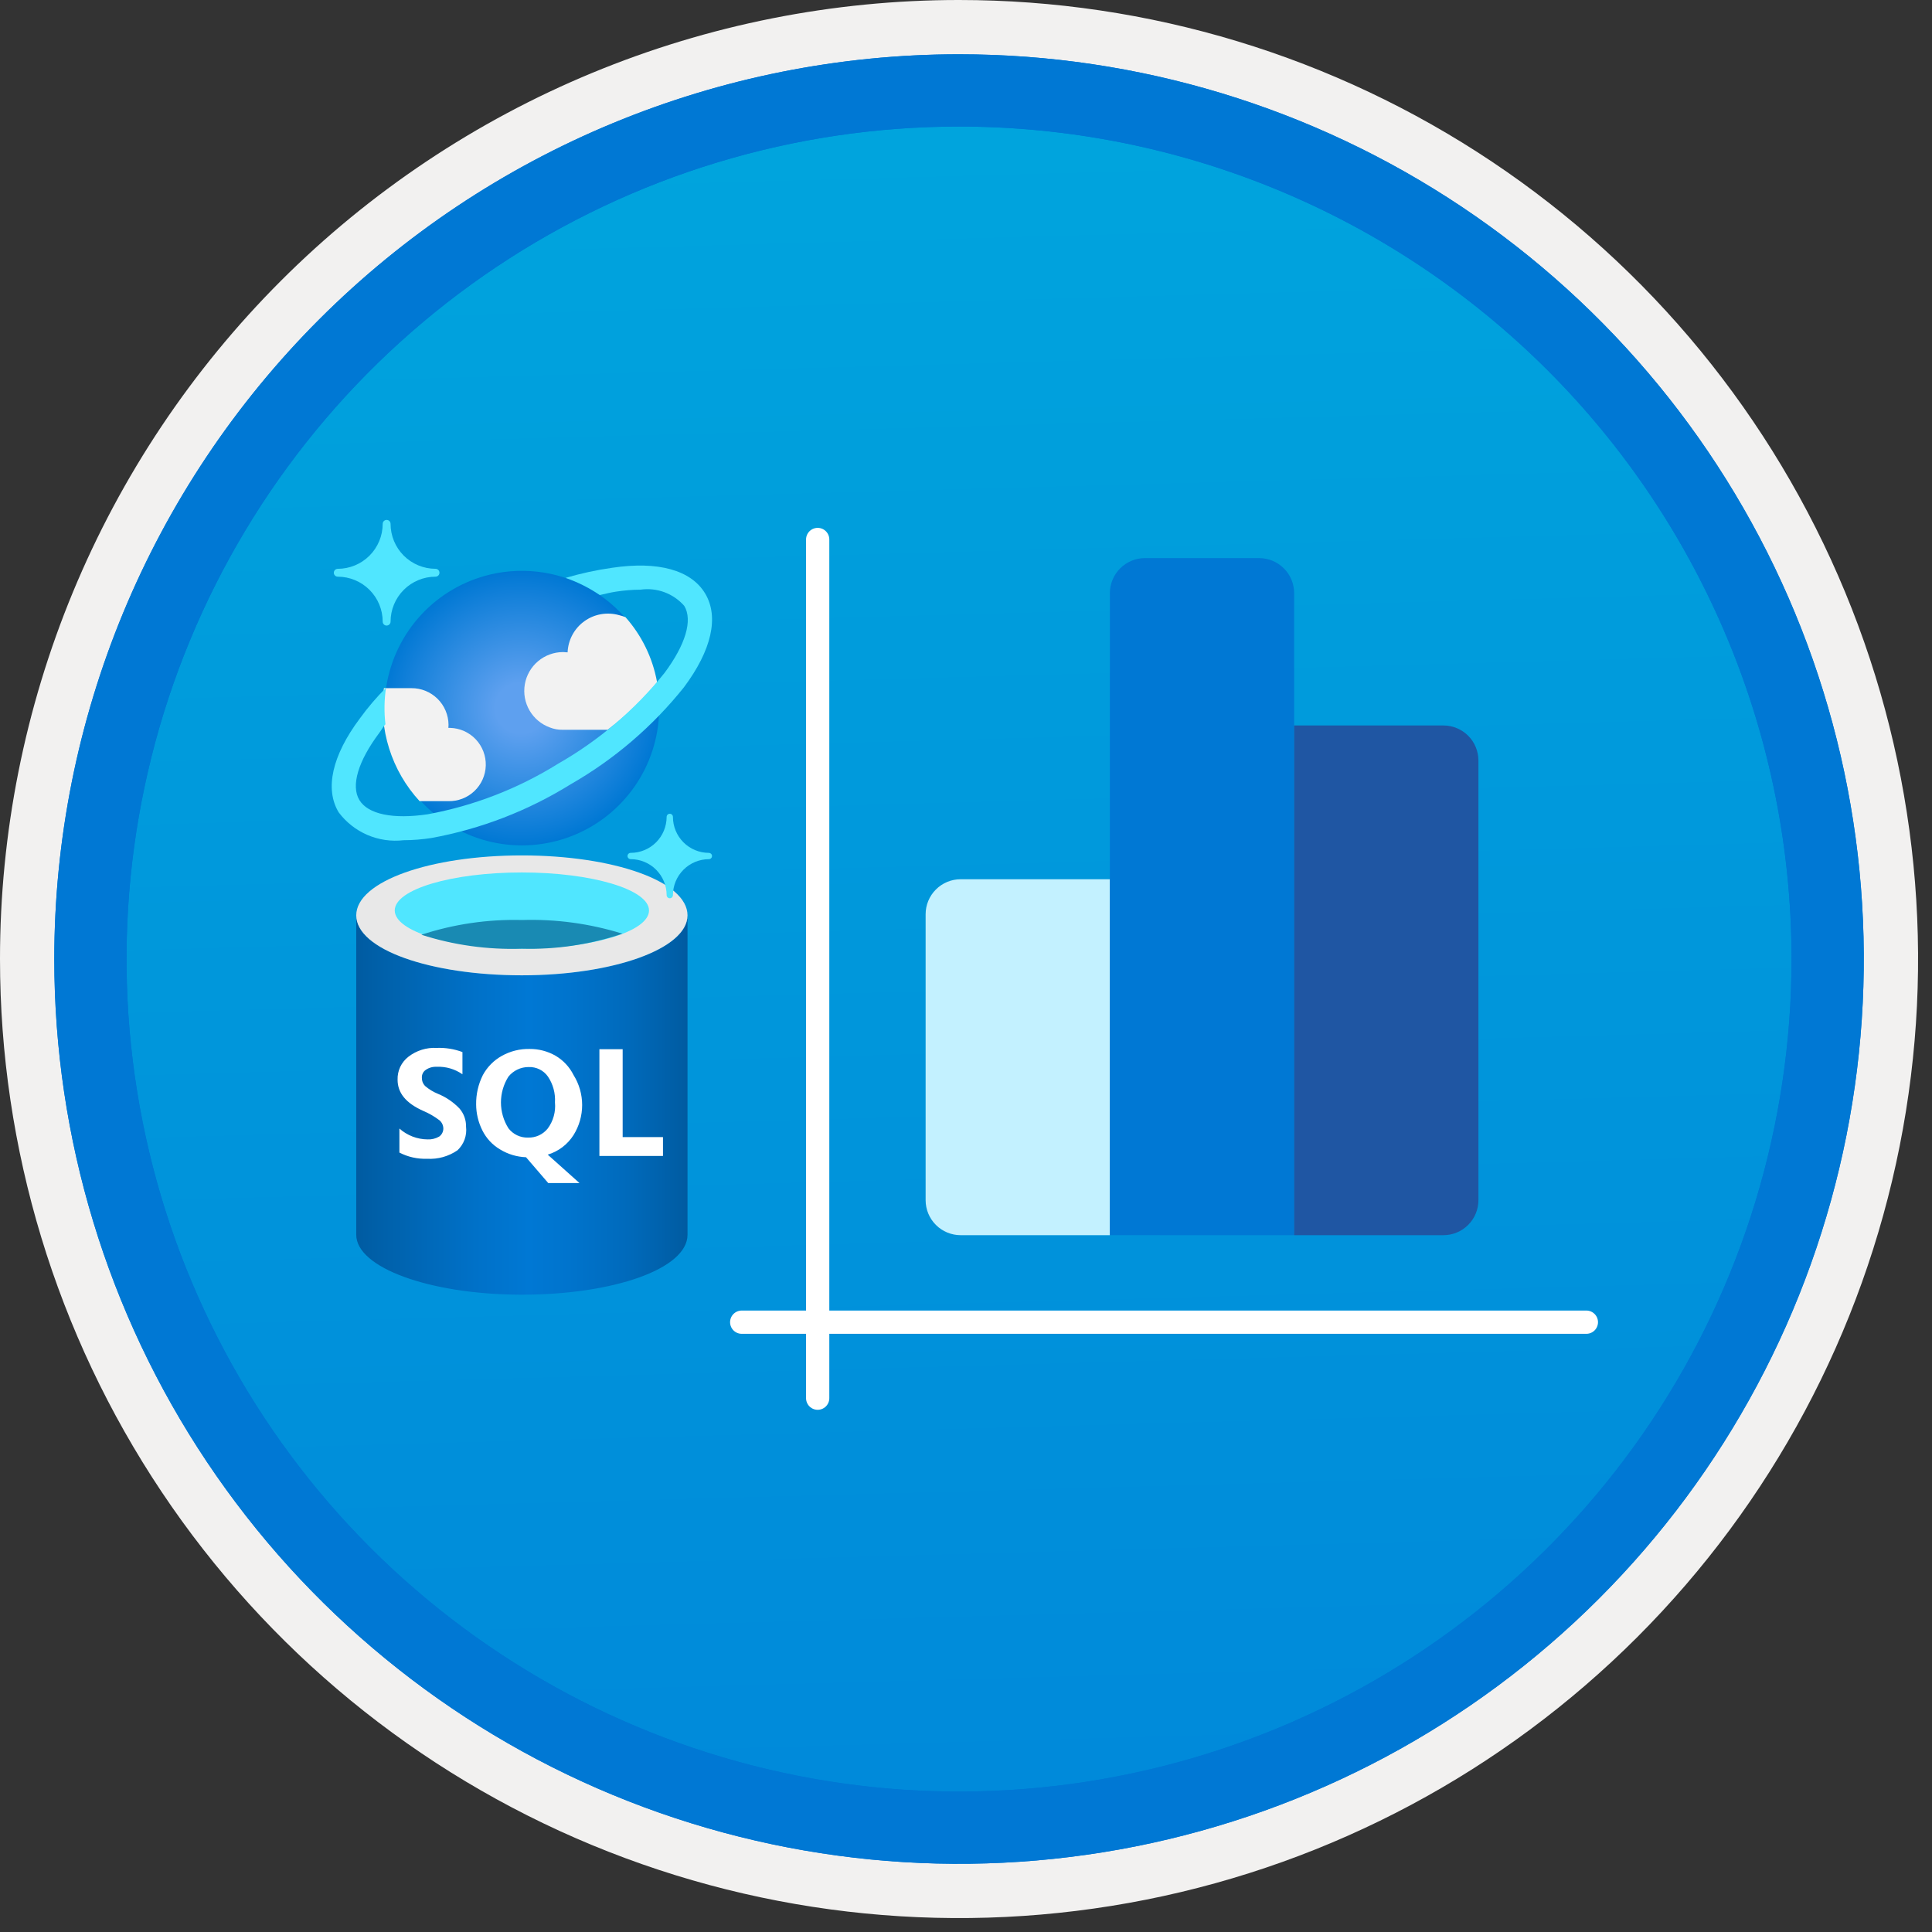 <svg width="100" height="100" viewBox="0 0 100 100" fill="none" xmlns="http://www.w3.org/2000/svg">
<rect x="0" y="0" width="100" height="100" fill="#333333" stroke="none"/>
<g clip-path="url(#clip0_404_859)">
<path d="M49.64 96.45C40.382 96.45 31.332 93.704 23.634 88.561C15.936 83.417 9.936 76.107 6.393 67.553C2.85 59 1.923 49.588 3.73 40.508C5.536 31.427 9.994 23.087 16.54 16.54C23.087 9.994 31.428 5.535 40.508 3.729C49.588 1.923 59 2.85 67.553 6.393C76.107 9.936 83.418 15.936 88.561 23.634C93.705 31.331 96.45 40.382 96.45 49.64C96.451 55.787 95.24 61.874 92.888 67.554C90.535 73.233 87.088 78.394 82.741 82.74C78.394 87.087 73.234 90.535 67.554 92.888C61.875 95.24 55.787 96.45 49.64 96.45V96.45Z" fill="url(#paint0_linear_404_859)"/>
<path fill-rule="evenodd" clip-rule="evenodd" d="M95.54 49.64C95.54 58.718 92.848 67.592 87.805 75.141C82.761 82.689 75.592 88.572 67.205 92.046C58.818 95.52 49.589 96.429 40.685 94.658C31.782 92.887 23.603 88.515 17.184 82.096C10.765 75.677 6.393 67.498 4.622 58.594C2.851 49.691 3.76 40.462 7.234 32.075C10.708 23.688 16.591 16.519 24.139 11.475C31.688 6.432 40.562 3.74 49.64 3.74C55.668 3.74 61.636 4.927 67.205 7.234C72.774 9.54 77.834 12.921 82.096 17.184C86.359 21.446 89.739 26.506 92.046 32.075C94.353 37.644 95.54 43.612 95.54 49.64V49.64ZM49.64 -0C59.458 -0 69.055 2.911 77.219 8.366C85.382 13.82 91.744 21.573 95.501 30.643C99.258 39.714 100.242 49.695 98.326 59.324C96.411 68.953 91.683 77.798 84.741 84.741C77.799 91.683 68.954 96.411 59.324 98.326C49.695 100.241 39.714 99.258 30.644 95.501C21.573 91.744 13.82 85.382 8.366 77.218C2.911 69.055 -1.61629e-06 59.458 3.61524e-07 49.64C-0.001 43.121 1.283 36.666 3.777 30.642C6.271 24.62 9.928 19.147 14.537 14.537C19.147 9.928 24.62 6.271 30.643 3.777C36.666 1.283 43.121 -0.001 49.64 -0V-0Z" fill="#F2F1F0"/>
<path fill-rule="evenodd" clip-rule="evenodd" d="M92.73 49.64C92.73 58.162 90.202 66.493 85.468 73.579C80.733 80.666 74.003 86.189 66.129 89.45C58.256 92.711 49.592 93.565 41.233 91.902C32.874 90.239 25.197 86.135 19.17 80.109C13.144 74.083 9.04 66.405 7.378 58.046C5.715 49.688 6.568 41.024 9.83 33.15C13.091 25.276 18.614 18.547 25.7 13.812C32.786 9.077 41.117 6.55 49.64 6.55C55.298 6.55 60.902 7.664 66.13 9.829C71.358 11.995 76.108 15.169 80.11 19.17C84.111 23.171 87.285 27.922 89.45 33.15C91.616 38.378 92.73 43.981 92.73 49.64ZM49.64 2.81C58.902 2.81 67.956 5.557 75.657 10.702C83.358 15.848 89.36 23.162 92.905 31.719C96.449 40.276 97.377 49.692 95.57 58.776C93.763 67.86 89.303 76.204 82.753 82.754C76.204 89.303 67.86 93.763 58.776 95.57C49.691 97.377 40.276 96.45 31.718 92.905C23.161 89.361 15.848 83.359 10.702 75.657C5.556 67.956 2.81 58.902 2.81 49.64C2.811 37.22 7.745 25.31 16.527 16.527C25.309 7.745 37.22 2.811 49.64 2.81V2.81Z" fill="#0078D4"/>
<path fill-rule="evenodd" clip-rule="evenodd" d="M92.73 49.64C92.73 58.162 90.202 66.493 85.468 73.579C80.733 80.665 74.003 86.189 66.129 89.45C58.256 92.711 49.592 93.565 41.233 91.902C32.874 90.239 25.197 86.135 19.17 80.109C13.144 74.083 9.04 66.405 7.378 58.046C5.715 49.688 6.568 41.024 9.83 33.15C13.091 25.276 18.614 18.547 25.7 13.812C32.786 9.077 41.117 6.55 49.64 6.55C55.298 6.55 60.902 7.664 66.13 9.829C71.358 11.995 76.108 15.169 80.11 19.17C84.111 23.171 87.285 27.922 89.45 33.15C91.616 38.378 92.73 43.981 92.73 49.64V49.64ZM49.64 2.81C58.902 2.81 67.956 5.556 75.657 10.702C83.358 15.848 89.36 23.162 92.905 31.719C96.449 40.276 97.377 49.692 95.57 58.776C93.763 67.86 89.303 76.204 82.753 82.754C76.204 89.303 67.86 93.763 58.776 95.57C49.691 97.377 40.276 96.45 31.718 92.905C23.161 89.361 15.848 83.358 10.702 75.657C5.556 67.956 2.81 58.902 2.81 49.64C2.811 37.22 7.745 25.309 16.527 16.527C25.309 7.745 37.22 2.811 49.64 2.81V2.81Z" fill="#0078D4"/>
<path d="M27.012 50.482C22.278 50.482 18.439 49.144 18.439 47.379V63.91C18.439 65.609 22.211 66.987 26.892 67.013H27.012C31.747 67.013 35.586 65.676 35.586 63.91V47.379C35.586 49.104 31.747 50.482 27.012 50.482Z" fill="url(#paint1_linear_404_859)"/>
<path d="M35.586 47.379C35.586 49.104 31.747 50.482 27.012 50.482C22.278 50.482 18.439 49.144 18.439 47.379C18.439 45.613 22.278 44.276 27.012 44.276C31.747 44.276 35.586 45.613 35.586 47.379Z" fill="#E8E8E8"/>
<path d="M33.593 47.125C33.593 48.221 30.637 49.104 27.012 49.104C23.388 49.104 20.432 48.221 20.432 47.125C20.432 46.028 23.388 45.158 27.012 45.158C30.637 45.158 33.593 46.041 33.593 47.125Z" fill="#50E6FF"/>
<path d="M27.013 47.62C25.247 47.574 23.488 47.832 21.81 48.382C23.489 48.921 25.25 49.166 27.013 49.104C28.779 49.156 30.541 48.893 32.216 48.328C30.533 47.804 28.774 47.565 27.013 47.62V47.62Z" fill="#198AB3"/>
<path d="M32.229 58.855V54.307H31.025V59.831H34.316V58.855L32.229 58.855ZM22.679 56.621C22.43 56.521 22.2 56.381 21.997 56.206C21.943 56.149 21.901 56.082 21.873 56.009C21.846 55.935 21.833 55.857 21.836 55.778C21.832 55.7 21.849 55.622 21.884 55.551C21.919 55.481 21.972 55.421 22.037 55.377C22.201 55.263 22.399 55.207 22.599 55.217C23.075 55.195 23.545 55.332 23.936 55.605V54.454C23.509 54.295 23.054 54.222 22.599 54.24C22.074 54.212 21.557 54.374 21.141 54.695C20.96 54.835 20.814 55.016 20.716 55.222C20.619 55.429 20.572 55.657 20.579 55.885C20.579 56.568 21.007 57.102 21.917 57.504C22.212 57.629 22.491 57.791 22.746 57.985C22.808 58.038 22.859 58.103 22.893 58.177C22.928 58.251 22.946 58.332 22.947 58.413C22.947 58.495 22.927 58.575 22.89 58.647C22.853 58.719 22.799 58.781 22.733 58.828C22.55 58.934 22.341 58.986 22.131 58.975C21.593 58.971 21.075 58.771 20.673 58.413V59.657C21.114 59.885 21.607 59.995 22.104 59.978C22.665 60.011 23.22 59.856 23.682 59.537C23.845 59.382 23.97 59.192 24.047 58.98C24.123 58.769 24.15 58.543 24.123 58.32C24.13 57.977 24.011 57.644 23.789 57.383C23.477 57.054 23.098 56.794 22.679 56.621V56.621ZM29.688 58.748C29.978 58.282 30.132 57.745 30.132 57.196C30.132 56.648 29.978 56.11 29.688 55.645C29.479 55.227 29.154 54.879 28.751 54.642C28.344 54.41 27.882 54.291 27.414 54.294C26.909 54.283 26.41 54.407 25.969 54.655C25.556 54.885 25.218 55.229 24.993 55.645C24.756 56.117 24.637 56.641 24.645 57.169C24.648 57.634 24.758 58.092 24.966 58.507C25.17 58.92 25.491 59.264 25.889 59.497C26.293 59.743 26.754 59.881 27.227 59.898L28.377 61.235H29.995L28.35 59.764C28.904 59.598 29.379 59.237 29.688 58.748H29.688ZM28.35 58.413C28.228 58.565 28.073 58.685 27.897 58.767C27.72 58.848 27.528 58.887 27.334 58.881C27.138 58.888 26.944 58.847 26.767 58.764C26.59 58.68 26.436 58.555 26.317 58.4C26.064 58 25.929 57.536 25.929 57.062C25.929 56.589 26.064 56.125 26.317 55.725C26.443 55.57 26.602 55.445 26.783 55.359C26.963 55.273 27.16 55.229 27.36 55.23C27.556 55.222 27.75 55.263 27.925 55.349C28.101 55.435 28.251 55.565 28.363 55.725C28.627 56.119 28.754 56.589 28.725 57.062C28.771 57.544 28.638 58.025 28.35 58.413H28.35Z" fill="white"/>
<path d="M20.012 32.379C19.986 32.379 19.959 32.374 19.934 32.364C19.91 32.354 19.887 32.339 19.869 32.32C19.85 32.301 19.835 32.279 19.824 32.255C19.814 32.23 19.808 32.204 19.808 32.177V32.175C19.808 31.558 19.562 30.967 19.126 30.531C18.69 30.095 18.099 29.85 17.482 29.849C17.428 29.849 17.377 29.827 17.338 29.789C17.3 29.751 17.279 29.7 17.278 29.646C17.278 29.619 17.284 29.593 17.294 29.568C17.304 29.543 17.319 29.521 17.338 29.502C17.357 29.483 17.379 29.468 17.404 29.458C17.429 29.448 17.455 29.442 17.482 29.442V29.442C18.099 29.441 18.69 29.196 19.126 28.759C19.562 28.323 19.808 27.732 19.808 27.115C19.808 27.088 19.813 27.062 19.823 27.037C19.833 27.012 19.848 26.99 19.867 26.971C19.886 26.952 19.908 26.937 19.932 26.927C19.957 26.917 19.983 26.911 20.01 26.911H20.012C20.039 26.911 20.065 26.916 20.09 26.926C20.114 26.936 20.137 26.951 20.156 26.97C20.175 26.988 20.19 27.011 20.2 27.035C20.21 27.06 20.216 27.086 20.216 27.113V27.115C20.217 27.732 20.462 28.323 20.898 28.759C21.334 29.195 21.925 29.44 22.542 29.441C22.596 29.441 22.648 29.462 22.686 29.5C22.724 29.537 22.746 29.589 22.746 29.643V29.645C22.746 29.699 22.725 29.75 22.688 29.788C22.65 29.827 22.598 29.848 22.545 29.849H22.542C21.925 29.849 21.334 30.095 20.898 30.531C20.462 30.967 20.217 31.558 20.216 32.175C20.216 32.229 20.194 32.281 20.156 32.319C20.118 32.357 20.066 32.378 20.012 32.379V32.379Z" fill="#50E6FF"/>
<path d="M34.668 46.494C34.624 46.494 34.583 46.477 34.552 46.446C34.522 46.415 34.505 46.374 34.505 46.33V46.33C34.504 45.837 34.308 45.364 33.959 45.015C33.61 44.666 33.137 44.47 32.644 44.47C32.601 44.47 32.559 44.453 32.529 44.422C32.498 44.392 32.481 44.351 32.48 44.307V44.307C32.48 44.286 32.485 44.265 32.493 44.245C32.501 44.225 32.513 44.207 32.528 44.192C32.543 44.177 32.561 44.165 32.581 44.157C32.601 44.148 32.622 44.144 32.644 44.144V44.144C33.137 44.144 33.61 43.948 33.959 43.599C34.308 43.25 34.504 42.777 34.505 42.283C34.505 42.24 34.522 42.199 34.552 42.168C34.583 42.137 34.624 42.12 34.668 42.12V42.12C34.711 42.12 34.753 42.137 34.783 42.168C34.814 42.199 34.831 42.24 34.831 42.283V42.283C34.831 42.777 35.028 43.25 35.376 43.599C35.725 43.948 36.198 44.144 36.692 44.144C36.735 44.145 36.776 44.162 36.807 44.192C36.837 44.223 36.854 44.264 36.854 44.307C36.854 44.35 36.837 44.392 36.807 44.422C36.777 44.453 36.736 44.47 36.692 44.471H36.692C36.199 44.471 35.726 44.668 35.377 45.017C35.028 45.365 34.832 45.838 34.831 46.332C34.831 46.375 34.813 46.416 34.783 46.446C34.752 46.477 34.711 46.494 34.668 46.494V46.494Z" fill="#50E6FF"/>
<path d="M33.925 35C34.251 36.367 34.165 37.8 33.677 39.118C33.189 40.437 32.321 41.58 31.183 42.405C30.046 43.23 28.689 43.699 27.284 43.752C25.88 43.806 24.491 43.442 23.293 42.706C22.096 41.971 21.143 40.896 20.556 39.619C19.969 38.342 19.774 36.92 19.995 35.532C20.217 34.144 20.845 32.853 21.8 31.822C22.755 30.791 23.995 30.066 25.362 29.74H25.362C27.195 29.302 29.127 29.61 30.733 30.597C32.338 31.583 33.487 33.167 33.925 35Z" fill="url(#paint2_radial_404_859)"/>
<path d="M23.202 41.467C23.704 41.479 24.191 41.292 24.555 40.946C24.919 40.599 25.131 40.123 25.144 39.621C25.157 39.119 24.97 38.632 24.625 38.267C24.279 37.902 23.803 37.689 23.301 37.675C23.27 37.674 23.239 37.674 23.208 37.675C23.213 37.621 23.216 37.567 23.216 37.513C23.211 37.007 23.006 36.523 22.646 36.168C22.285 35.813 21.799 35.615 21.293 35.619H19.871C19.732 36.669 19.825 37.738 20.144 38.748C20.463 39.759 21 40.687 21.718 41.467H23.202Z" fill="#F2F2F2"/>
<path d="M34.013 35.33C34.014 35.313 34.011 35.295 34.004 35.279C33.775 34.04 33.212 32.887 32.376 31.945C32.268 31.901 32.156 31.866 32.042 31.84C31.738 31.753 31.418 31.737 31.106 31.792C30.794 31.846 30.499 31.971 30.243 32.157C29.986 32.342 29.775 32.583 29.626 32.862C29.476 33.141 29.392 33.45 29.379 33.766C29.302 33.757 29.224 33.752 29.147 33.751C28.673 33.751 28.214 33.918 27.851 34.224C27.488 34.529 27.245 34.953 27.165 35.421C27.084 35.888 27.172 36.369 27.411 36.778C27.651 37.188 28.027 37.499 28.474 37.658C28.674 37.736 28.886 37.775 29.101 37.773H31.451C32.395 37.059 33.254 36.239 34.013 35.33V35.33Z" fill="#F2F2F2"/>
<path d="M36.498 30.718C35.769 29.506 34.066 29.034 31.686 29.388C30.871 29.503 30.065 29.678 29.276 29.911C29.902 30.128 30.497 30.426 31.045 30.799C31.324 30.738 31.604 30.665 31.873 30.625C32.295 30.559 32.722 30.524 33.15 30.521C33.568 30.461 33.995 30.506 34.391 30.653C34.787 30.8 35.14 31.043 35.418 31.361V31.361C35.862 32.1 35.488 33.363 34.392 34.835C32.87 36.73 31.005 38.321 28.893 39.526C26.829 40.814 24.542 41.702 22.15 42.145C20.339 42.416 19.044 42.145 18.601 41.408C18.157 40.672 18.531 39.405 19.627 37.94C19.762 37.758 19.796 37.669 19.95 37.486C19.877 36.859 19.887 36.224 19.98 35.599C19.487 36.092 19.035 36.623 18.625 37.188C17.19 39.106 16.801 40.832 17.528 42.044C17.913 42.558 18.425 42.962 19.014 43.216C19.604 43.469 20.249 43.564 20.886 43.49C21.372 43.488 21.856 43.449 22.335 43.374C24.889 42.908 27.331 41.965 29.536 40.595C31.788 39.307 33.776 37.605 35.396 35.579C36.836 33.656 37.225 31.932 36.498 30.718Z" fill="#50E6FF"/>
<path d="M82.11 68.436H42.323M42.323 68.436V27.924M42.323 68.436V72.369M42.323 68.436H38.391" stroke="white" stroke-width="1.204" stroke-miterlimit="10" stroke-linecap="round"/>
<path d="M49.724 45.509H57.447V63.933H49.724C49.243 63.933 48.781 63.742 48.441 63.401C48.101 63.061 47.91 62.6 47.91 62.119V47.323C47.91 46.842 48.101 46.381 48.441 46.041C48.781 45.7 49.243 45.509 49.724 45.509Z" fill="#C3F1FF"/>
<path d="M65.171 28.887H59.261C59.023 28.887 58.787 28.934 58.567 29.026C58.347 29.117 58.147 29.25 57.979 29.419C57.81 29.587 57.677 29.787 57.586 30.007C57.494 30.227 57.447 30.463 57.447 30.701V63.933H66.985V30.701C66.985 30.22 66.794 29.759 66.454 29.419C66.114 29.079 65.652 28.887 65.171 28.887V28.887Z" fill="#0078D4"/>
<path d="M74.709 63.933C74.947 63.933 75.183 63.886 75.403 63.795C75.623 63.704 75.823 63.57 75.992 63.401C76.16 63.233 76.294 63.033 76.385 62.813C76.476 62.593 76.523 62.357 76.523 62.119V39.364C76.523 38.883 76.332 38.422 75.992 38.081C75.651 37.741 75.19 37.55 74.709 37.55H66.985V63.933H74.709Z" fill="#1F56A3"/>
</g>
<defs>
<linearGradient id="paint0_linear_404_859" x1="47.87" y1="-15.153" x2="51.852" y2="130.615" gradientUnits="userSpaceOnUse">
<stop stop-color="#00ABDE"/>
<stop offset="1" stop-color="#007ED8"/>
</linearGradient>
<linearGradient id="paint1_linear_404_859" x1="18.439" y1="57.196" x2="35.586" y2="57.196" gradientUnits="userSpaceOnUse">
<stop stop-color="#005BA1"/>
<stop offset="0.07" stop-color="#0060A9"/>
<stop offset="0.36" stop-color="#0071C8"/>
<stop offset="0.52" stop-color="#0078D4"/>
<stop offset="0.64" stop-color="#0074CD"/>
<stop offset="0.82" stop-color="#006ABB"/>
<stop offset="1" stop-color="#005BA1"/>
</linearGradient>
<radialGradient id="paint2_radial_404_859" cx="0" cy="0" r="1" gradientUnits="userSpaceOnUse" gradientTransform="translate(26.958 36.651) scale(7.144 7.082)">
<stop offset="0.183" stop-color="#5EA0EF"/>
<stop offset="1" stop-color="#0078D4"/>
</radialGradient>
<clipPath id="clip0_404_859">
<rect width="99.28" height="99.28" fill="white"/>
</clipPath>
</defs>
</svg>
